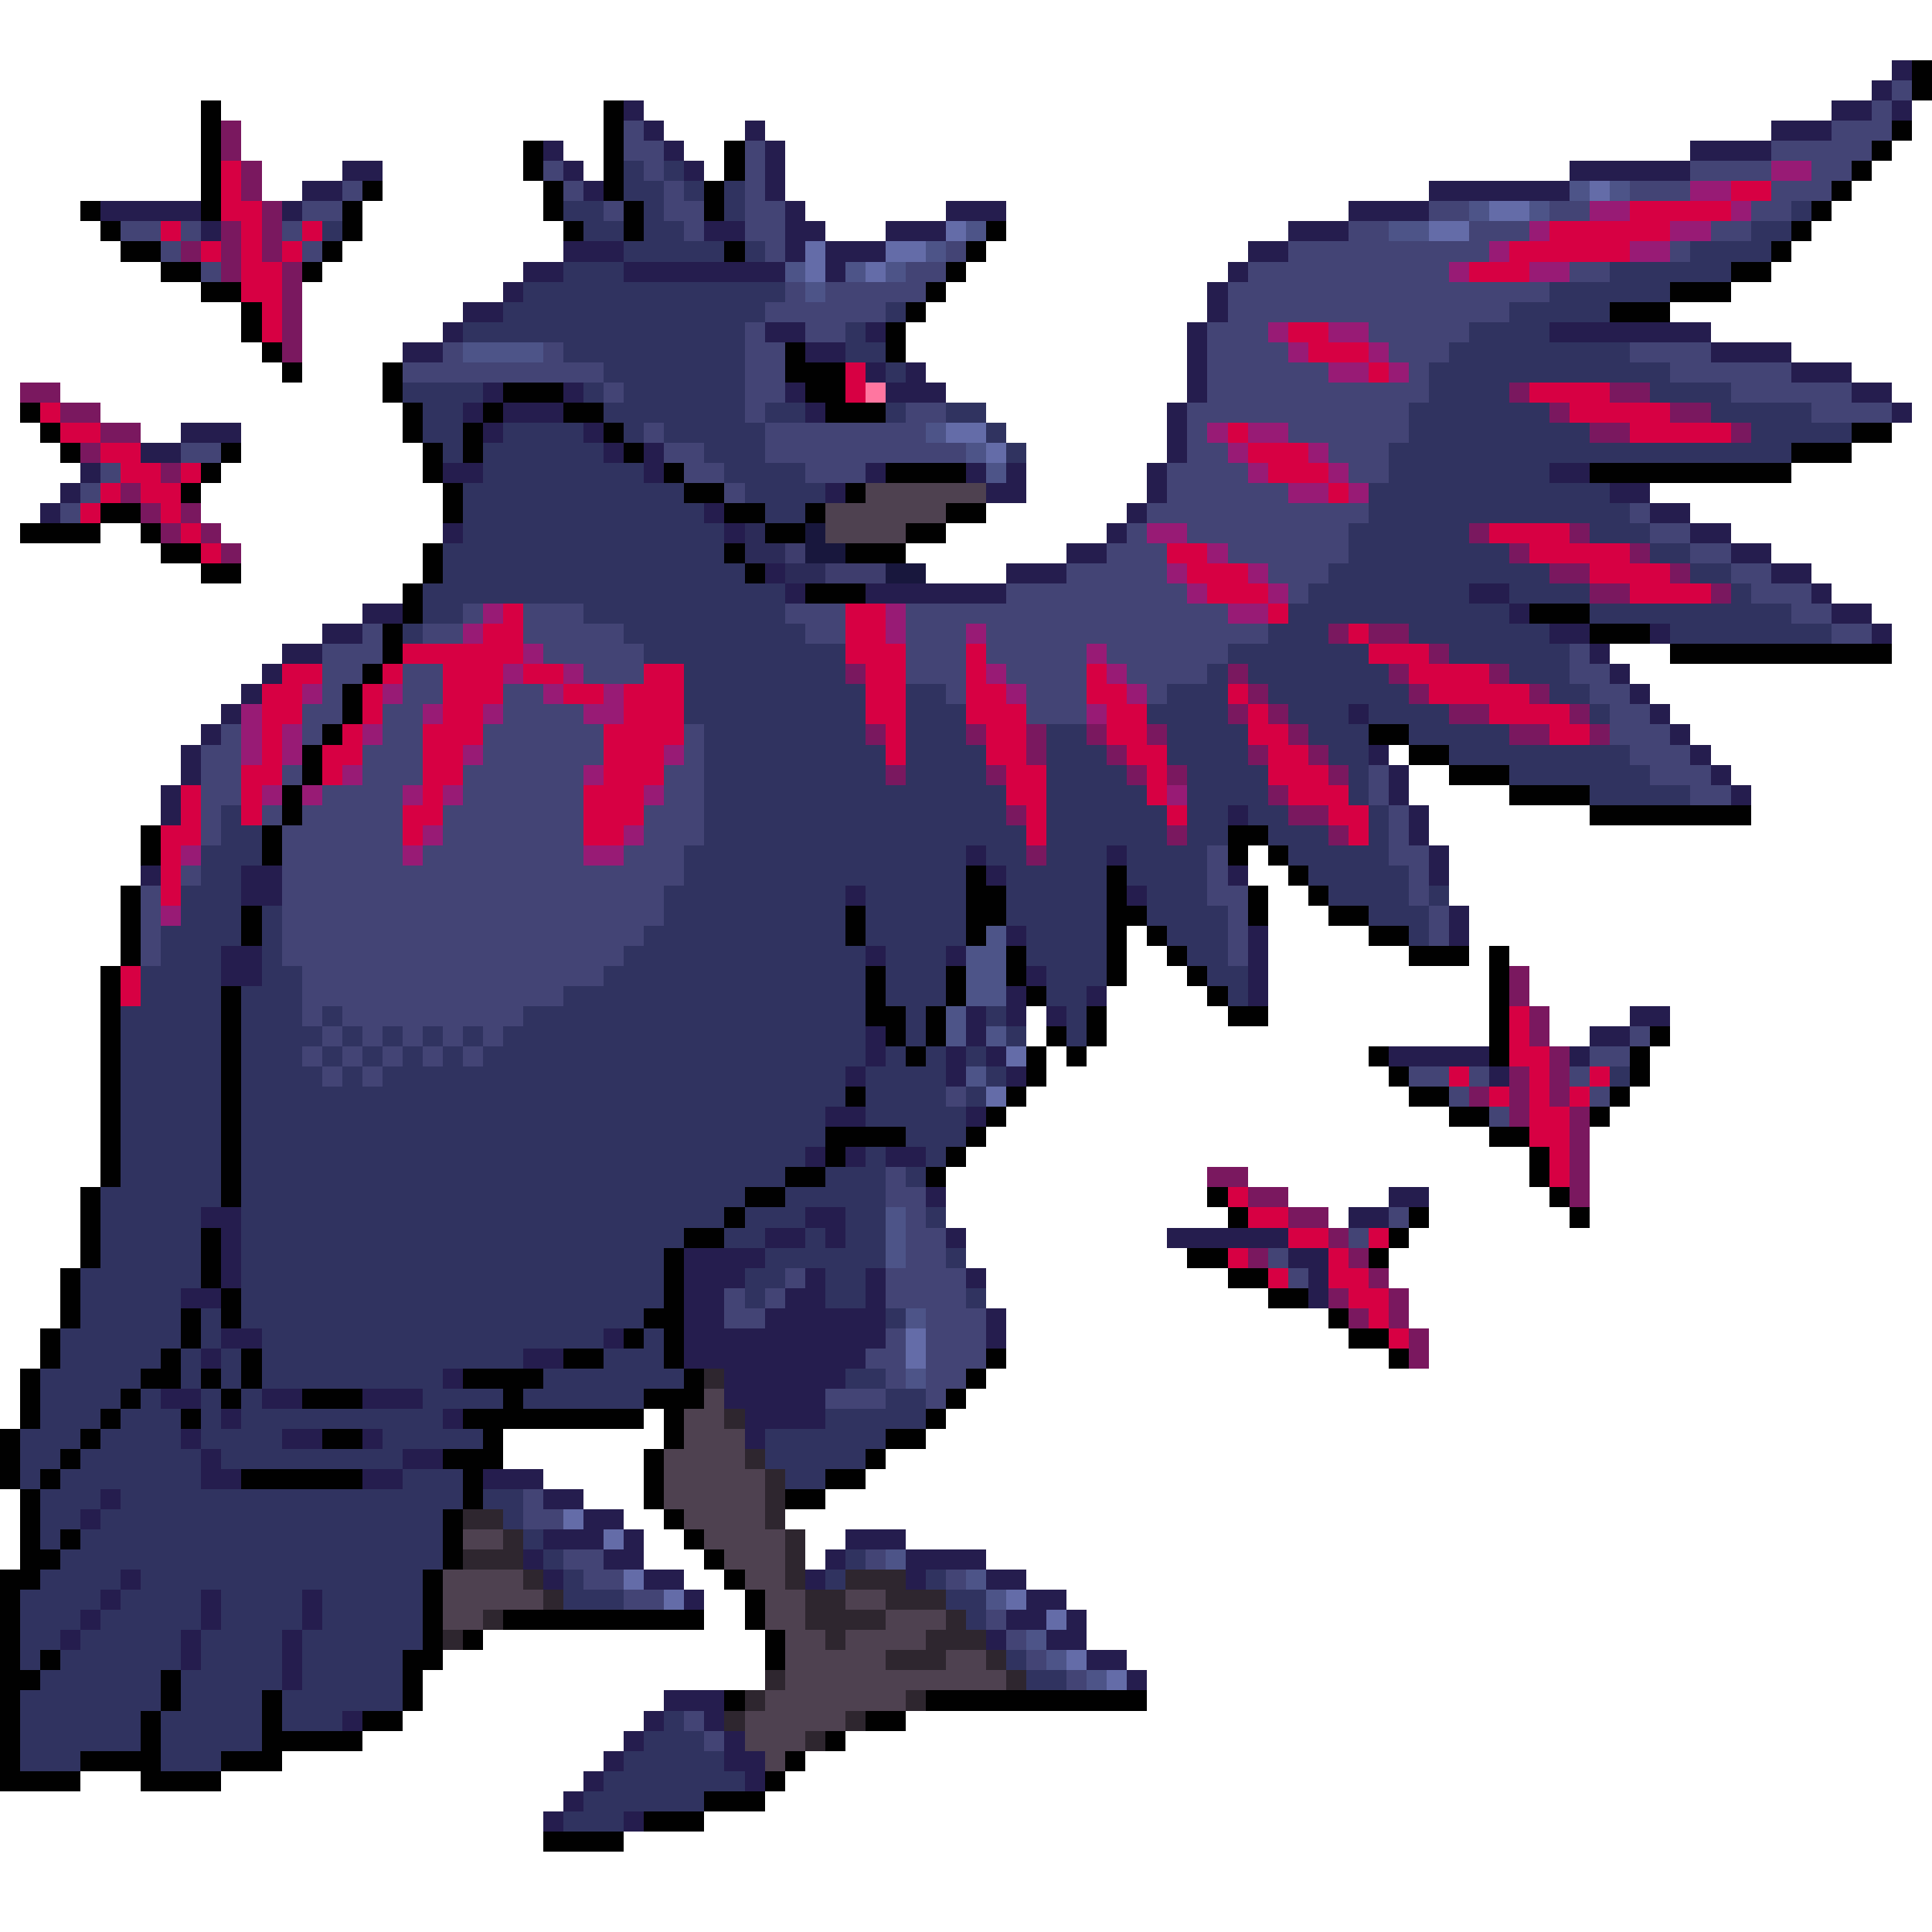 <svg xmlns="http://www.w3.org/2000/svg" viewBox="0 -0.5 96 96" shape-rendering="crispEdges">
<path stroke="#251d4e" d="M94 3h1M93 4h1M31 5h1M91 5h2M94 5h1M32 6h1M37 6h1M88 6h3M27 7h1M33 7h1M38 7h1M84 7h4M17 8h2M28 8h1M34 8h1M38 8h1M78 8h6M15 9h2M29 9h1M38 9h1M71 9h7M5 10h5M14 10h1M39 10h1M47 10h3M67 10h4M10 11h1M35 11h2M39 11h2M44 11h3M64 11h3M28 12h3M39 12h1M41 12h3M62 12h2M26 13h2M31 13h8M41 13h1M61 13h1M25 14h1M60 14h1M23 15h2M60 15h1M22 16h1M38 16h2M43 16h1M59 16h1M77 16h8M20 17h2M40 17h2M59 17h1M85 17h4M43 18h1M45 18h1M59 18h1M89 18h3M24 19h1M28 19h1M39 19h1M44 19h3M59 19h1M92 19h2M23 20h1M25 20h3M40 20h1M58 20h1M94 20h1M9 21h3M24 21h1M29 21h1M58 21h1M7 22h2M30 22h1M32 22h1M58 22h1M4 23h1M22 23h2M32 23h1M43 23h1M48 23h1M50 23h1M57 23h1M77 23h2M3 24h1M41 24h1M49 24h2M57 24h1M80 24h2M2 25h1M35 25h1M56 25h1M82 25h2M22 26h1M36 26h1M55 26h1M84 26h2M53 27h2M86 27h2M38 28h1M50 28h3M88 28h2M39 29h1M43 29h7M73 29h2M90 29h1M18 30h2M75 30h1M91 30h2M16 31h2M77 31h2M82 31h1M93 31h1M14 32h2M79 32h1M13 33h1M80 33h1M12 34h1M81 34h1M11 35h1M67 35h1M82 35h1M10 36h1M83 36h1M9 37h1M68 37h1M84 37h1M9 38h1M69 38h1M85 38h1M8 39h1M69 39h1M86 39h1M8 40h1M61 40h1M70 40h1M70 41h1M48 42h1M55 42h1M71 42h1M7 43h1M12 43h2M49 43h1M61 43h1M71 43h1M12 44h2M42 44h1M56 44h1M72 45h1M50 46h1M62 46h1M72 46h1M11 47h2M43 47h1M47 47h1M62 47h1M11 48h2M51 48h1M62 48h1M50 49h1M54 49h1M62 49h1M48 50h1M50 50h1M52 50h1M81 50h2M43 51h1M48 51h1M79 51h2M43 52h1M47 52h1M49 52h1M69 52h5M78 52h1M42 53h1M47 53h1M50 53h1M74 53h1M41 55h2M48 55h1M40 57h1M42 57h1M44 57h2M46 59h1M69 59h2M10 60h2M40 60h2M67 60h2M11 61h1M38 61h2M41 61h1M47 61h1M58 61h6M11 62h1M34 62h4M64 62h2M11 63h1M34 63h3M40 63h1M43 63h1M48 63h1M65 63h1M9 64h2M34 64h2M39 64h2M43 64h1M65 64h1M34 65h2M38 65h6M49 65h1M11 66h2M30 66h1M34 66h10M49 66h1M10 67h1M26 67h2M34 67h9M22 68h1M36 68h6M8 69h2M13 69h2M18 69h3M36 69h5M11 70h1M22 70h1M37 70h4M9 71h1M14 71h2M18 71h1M37 71h1M10 72h1M20 72h2M10 73h2M18 73h2M24 73h3M5 74h1M27 74h2M4 75h1M29 75h2M27 76h3M31 76h1M42 76h3M26 77h1M30 77h2M41 77h1M45 77h4M6 78h1M27 78h1M32 78h2M40 78h1M45 78h1M49 78h2M5 79h1M10 79h1M15 79h1M34 79h1M51 79h2M4 80h1M10 80h1M15 80h1M50 80h2M53 80h1M3 81h1M9 81h1M14 81h1M49 81h1M52 81h2M9 82h1M14 82h1M54 82h2M14 83h1M56 83h1M33 84h3M17 85h1M32 85h1M35 85h1M31 86h1M36 86h1M30 87h1M36 87h2M29 88h1M37 88h1M28 89h1M27 90h1M31 90h1" />
<path stroke="#010101" d="M95 3h1M95 4h1M10 5h1M30 5h1M10 6h1M30 6h1M94 6h1M10 7h1M26 7h1M30 7h1M36 7h1M93 7h1M10 8h1M26 8h1M30 8h1M36 8h1M92 8h1M10 9h1M18 9h1M27 9h1M30 9h1M35 9h1M91 9h1M4 10h1M10 10h1M17 10h1M27 10h1M31 10h1M35 10h1M90 10h1M5 11h1M17 11h1M28 11h1M31 11h1M49 11h1M89 11h1M6 12h2M16 12h1M36 12h1M48 12h1M88 12h1M8 13h2M15 13h1M47 13h1M86 13h2M10 14h2M46 14h1M83 14h3M12 15h1M45 15h1M80 15h3M12 16h1M44 16h1M13 17h1M39 17h1M44 17h1M14 18h1M19 18h1M39 18h3M19 19h1M25 19h3M40 19h2M1 20h1M20 20h1M24 20h1M28 20h2M41 20h3M2 21h1M20 21h1M23 21h1M30 21h1M92 21h2M3 22h1M11 22h1M21 22h1M23 22h1M31 22h1M89 22h3M10 23h1M21 23h1M33 23h1M44 23h4M79 23h10M9 24h1M22 24h1M34 24h2M42 24h1M5 25h2M22 25h1M36 25h2M40 25h1M47 25h2M1 26h4M7 26h1M38 26h2M45 26h2M8 27h2M21 27h1M36 27h1M42 27h3M10 28h2M21 28h1M37 28h1M20 29h1M40 29h3M20 30h1M76 30h3M19 31h1M79 31h3M19 32h1M83 32h11M18 33h1M17 34h1M17 35h1M16 36h1M68 36h2M15 37h1M70 37h2M15 38h1M72 38h3M14 39h1M75 39h4M14 40h1M79 40h8M7 41h1M13 41h1M61 41h2M7 42h1M13 42h1M61 42h1M63 42h1M48 43h1M55 43h1M64 43h1M6 44h1M48 44h2M55 44h1M62 44h1M65 44h1M6 45h1M12 45h1M42 45h1M48 45h2M55 45h2M62 45h1M66 45h2M6 46h1M12 46h1M42 46h1M48 46h1M55 46h1M57 46h1M68 46h2M6 47h1M50 47h1M55 47h1M58 47h1M70 47h3M74 47h1M5 48h1M43 48h1M47 48h1M50 48h1M55 48h1M59 48h1M74 48h1M5 49h1M11 49h1M43 49h1M47 49h1M51 49h1M60 49h1M74 49h1M5 50h1M11 50h1M43 50h2M46 50h1M54 50h1M61 50h2M74 50h1M5 51h1M11 51h1M44 51h1M46 51h1M52 51h1M54 51h1M74 51h1M82 51h1M5 52h1M11 52h1M45 52h1M51 52h1M53 52h1M68 52h1M74 52h1M81 52h1M5 53h1M11 53h1M51 53h1M69 53h1M81 53h1M5 54h1M11 54h1M42 54h1M50 54h1M70 54h2M80 54h1M5 55h1M11 55h1M49 55h1M72 55h2M79 55h1M5 56h1M11 56h1M41 56h4M48 56h1M74 56h2M5 57h1M11 57h1M41 57h1M47 57h1M76 57h1M5 58h1M11 58h1M39 58h2M46 58h1M76 58h1M4 59h1M11 59h1M37 59h2M60 59h1M77 59h1M4 60h1M36 60h1M61 60h1M70 60h1M78 60h1M4 61h1M10 61h1M34 61h2M69 61h1M4 62h1M10 62h1M33 62h1M59 62h2M68 62h1M3 63h1M10 63h1M33 63h1M61 63h2M3 64h1M11 64h1M33 64h1M63 64h2M3 65h1M9 65h1M11 65h1M32 65h2M66 65h1M2 66h1M9 66h1M31 66h1M33 66h1M67 66h2M2 67h1M8 67h1M12 67h1M28 67h2M33 67h1M49 67h1M69 67h1M1 68h1M7 68h2M10 68h1M12 68h1M23 68h4M34 68h1M48 68h1M1 69h1M6 69h1M11 69h1M15 69h3M25 69h1M32 69h3M47 69h1M1 70h1M5 70h1M9 70h1M23 70h9M33 70h1M46 70h1M0 71h1M4 71h1M16 71h2M24 71h1M33 71h1M44 71h2M0 72h1M3 72h1M22 72h3M32 72h1M43 72h1M0 73h1M2 73h1M12 73h6M23 73h1M32 73h1M41 73h2M1 74h1M23 74h1M32 74h1M39 74h2M1 75h1M22 75h1M33 75h1M1 76h1M3 76h1M22 76h1M34 76h1M1 77h2M22 77h1M35 77h1M0 78h2M21 78h1M36 78h1M0 79h1M21 79h1M37 79h1M0 80h1M21 80h1M25 80h10M37 80h1M0 81h1M21 81h1M23 81h1M38 81h1M0 82h1M2 82h1M20 82h2M38 82h1M0 83h2M8 83h1M20 83h1M0 84h1M8 84h1M13 84h1M20 84h1M36 84h1M46 84h11M0 85h1M7 85h1M13 85h1M18 85h2M43 85h2M0 86h1M7 86h1M13 86h5M41 86h1M0 87h1M4 87h4M11 87h3M39 87h1M0 88h4M7 88h4M38 88h1M35 89h3M32 90h3M27 91h4" />
<path stroke="#434475" d="M94 4h1M93 5h1M31 6h1M91 6h3M31 7h2M37 7h1M88 7h5M27 8h1M32 8h1M37 8h1M84 8h4M90 8h2M17 9h1M28 9h1M33 9h1M37 9h1M81 9h3M88 9h3M15 10h2M30 10h1M33 10h2M37 10h2M71 10h2M77 10h2M87 10h2M6 11h2M9 11h1M14 11h1M34 11h1M37 11h2M67 11h2M73 11h3M85 11h2M8 12h1M15 12h1M38 12h1M47 12h1M64 12h10M83 12h1M10 13h1M45 13h2M62 13h10M78 13h2M39 14h1M41 14h5M61 14h16M38 15h6M61 15h14M37 16h1M40 16h2M60 16h3M68 16h5M22 17h1M27 17h1M37 17h2M60 17h4M69 17h3M81 17h4M20 18h10M37 18h2M60 18h6M70 18h1M83 18h6M30 19h1M37 19h2M60 19h11M86 19h6M37 20h1M45 20h2M59 20h11M90 20h4M32 21h1M38 21h8M59 21h1M64 21h6M9 22h2M33 22h2M38 22h10M59 22h2M66 22h3M5 23h1M34 23h2M40 23h3M58 23h4M67 23h2M4 24h1M36 24h1M58 24h6M3 25h1M57 25h11M81 25h1M56 26h1M59 26h8M82 26h2M55 27h3M61 27h6M84 27h2M53 28h5M63 28h3M86 28h2M50 29h9M64 29h1M87 29h3M23 30h1M26 30h3M39 30h3M45 30h16M89 30h2M18 31h1M21 31h2M26 31h5M40 31h2M45 31h3M49 31h14M91 31h2M16 32h3M27 32h5M45 32h3M49 32h5M55 32h6M78 32h1M16 33h2M20 33h2M29 33h3M45 33h3M50 33h4M56 33h4M78 33h2M16 34h1M20 34h2M25 34h2M47 34h1M51 34h3M57 34h1M79 34h2M15 35h2M19 35h2M25 35h4M51 35h3M80 35h2M11 36h1M15 36h1M19 36h2M24 36h6M34 36h1M80 36h3M10 37h2M18 37h3M24 37h6M34 37h1M81 37h3M10 38h2M14 38h1M18 38h3M23 38h6M33 38h2M68 38h1M82 38h3M10 39h2M16 39h4M23 39h6M33 39h2M68 39h1M84 39h2M10 40h1M13 40h1M15 40h5M22 40h7M32 40h3M69 40h1M10 41h1M14 41h6M22 41h7M32 41h3M69 41h1M14 42h6M21 42h8M31 42h3M60 42h1M69 42h2M9 43h1M14 43h20M60 43h1M70 43h1M7 44h1M14 44h19M60 44h2M70 44h1M7 45h1M14 45h19M61 45h1M71 45h1M7 46h1M14 46h18M61 46h1M71 46h1M7 47h1M14 47h17M61 47h1M15 48h15M15 49h13M15 50h1M17 50h9M16 51h1M18 51h1M20 51h1M22 51h1M24 51h1M81 51h1M15 52h1M17 52h1M19 52h1M21 52h1M23 52h1M79 52h2M16 53h1M18 53h1M70 53h2M73 53h1M78 53h1M47 54h1M72 54h1M79 54h1M74 55h1M44 58h1M44 59h2M45 60h1M69 60h1M45 61h2M67 61h1M45 62h2M63 62h1M39 63h1M44 63h4M64 63h1M36 64h1M38 64h1M44 64h4M36 65h2M46 65h3M44 66h1M46 66h3M43 67h2M46 67h3M44 68h1M46 68h2M41 69h3M46 69h1M26 74h1M26 75h2M28 77h2M43 77h1M29 78h2M47 78h1M31 79h2M49 80h1M50 81h1M51 82h1M53 83h1M34 85h1M35 86h1" />
<path stroke="#7a185f" d="M11 6h1M11 7h1M12 8h1M12 9h1M13 10h1M11 11h1M13 11h1M9 12h1M11 12h1M13 12h1M11 13h1M14 13h1M14 14h1M14 15h1M14 16h1M14 17h1M1 19h2M75 19h1M80 19h2M3 20h2M77 20h1M83 20h2M5 21h2M79 21h2M86 21h1M4 22h1M8 23h1M6 24h1M7 25h1M9 25h1M8 26h1M10 26h1M73 26h1M78 26h1M11 27h1M75 27h1M81 27h1M77 28h2M83 28h1M79 29h2M85 29h1M66 31h1M68 31h2M71 32h1M42 33h1M61 33h1M69 33h1M74 33h1M62 34h1M70 34h1M76 34h1M61 35h1M63 35h1M72 35h2M78 35h1M43 36h1M48 36h1M51 36h1M54 36h1M57 36h1M64 36h1M75 36h2M79 36h1M51 37h1M55 37h1M62 37h1M65 37h1M44 38h1M49 38h1M56 38h1M58 38h1M66 38h1M63 39h1M50 40h1M64 40h2M58 41h1M66 41h1M51 42h1M75 48h1M75 49h1M76 50h1M76 51h1M77 52h1M75 53h1M77 53h1M73 54h1M75 54h1M77 54h1M75 55h1M78 55h1M78 56h1M78 57h1M60 58h2M78 58h1M62 59h2M78 59h1M64 60h2M66 61h1M62 62h1M67 62h1M68 63h1M66 64h1M69 64h1M67 65h1M69 65h1M70 66h1M70 67h1" />
<path stroke="#d70043" d="M11 8h1M11 9h1M86 9h2M11 10h2M81 10h5M8 11h1M12 11h1M15 11h1M77 11h6M10 12h1M12 12h1M14 12h1M75 12h6M12 13h2M73 13h3M12 14h2M13 15h1M13 16h1M64 16h2M65 17h3M42 18h1M68 18h1M42 19h1M76 19h4M2 20h1M78 20h5M3 21h2M61 21h1M81 21h5M5 22h2M62 22h3M6 23h2M9 23h1M63 23h3M5 24h1M7 24h2M66 24h1M4 25h1M8 25h1M9 26h1M74 26h4M10 27h1M58 27h2M76 27h5M59 28h3M79 28h4M60 29h3M81 29h4M25 30h1M42 30h2M63 30h1M24 31h2M42 31h2M67 31h1M20 32h6M42 32h3M48 32h1M68 32h3M14 33h2M19 33h1M22 33h3M26 33h2M32 33h2M43 33h2M48 33h1M54 33h1M70 33h4M13 34h2M18 34h1M22 34h3M28 34h2M31 34h3M43 34h2M48 34h2M54 34h2M61 34h1M71 34h5M13 35h2M18 35h1M22 35h2M31 35h3M43 35h2M48 35h3M55 35h2M62 35h1M74 35h4M13 36h1M17 36h1M21 36h3M30 36h4M44 36h1M49 36h2M55 36h2M62 36h2M77 36h2M13 37h1M16 37h2M21 37h2M30 37h3M44 37h1M49 37h2M56 37h2M63 37h2M12 38h2M16 38h1M21 38h2M30 38h3M50 38h2M57 38h1M63 38h3M9 39h1M12 39h1M21 39h1M29 39h3M50 39h2M57 39h1M64 39h3M9 40h1M12 40h1M20 40h2M29 40h3M51 40h1M58 40h1M66 40h2M8 41h2M20 41h1M29 41h2M51 41h1M67 41h1M8 42h1M8 43h1M8 44h1M6 48h1M6 49h1M75 50h1M75 51h1M75 52h2M72 53h1M76 53h1M79 53h1M74 54h1M76 54h1M78 54h1M76 55h2M76 56h2M77 57h1M77 58h1M61 59h1M62 60h2M64 61h2M68 61h1M61 62h1M66 62h1M63 63h1M66 63h2M67 64h2M68 65h1M69 66h1" />
<path stroke="#303360" d="M31 8h1M33 8h1M31 9h2M34 9h1M36 9h1M28 10h2M32 10h1M36 10h1M89 10h1M16 11h1M29 11h2M32 11h2M87 11h2M31 12h5M37 12h1M84 12h4M28 13h3M80 13h6M26 14h13M77 14h6M25 15h13M44 15h1M75 15h5M23 16h14M42 16h1M73 16h4M28 17h9M42 17h2M72 17h9M30 18h7M44 18h1M71 18h12M20 19h4M29 19h1M31 19h6M71 19h4M82 19h4M21 20h2M30 20h7M38 20h2M44 20h1M47 20h2M70 20h7M85 20h5M21 21h2M25 21h4M31 21h1M33 21h5M49 21h1M70 21h9M87 21h5M22 22h1M24 22h6M35 22h3M50 22h1M69 22h20M24 23h8M36 23h4M69 23h8M23 24h11M37 24h4M68 24h12M23 25h12M38 25h2M68 25h13M23 26h13M67 26h6M79 26h3M22 27h14M67 27h8M82 27h2M22 28h15M66 28h11M84 28h2M21 29h18M65 29h8M75 29h4M86 29h1M21 30h2M29 30h10M64 30h11M79 30h10M20 31h1M31 31h9M63 31h3M70 31h7M83 31h8M32 32h10M61 32h7M72 32h6M34 33h8M60 33h1M62 33h7M75 33h3M34 34h9M45 34h2M58 34h3M63 34h7M77 34h2M34 35h9M45 35h3M57 35h4M64 35h3M68 35h4M79 35h1M35 36h8M45 36h3M52 36h2M58 36h4M65 36h3M70 36h5M35 37h9M45 37h4M52 37h3M58 37h4M66 37h2M72 37h9M35 38h9M45 38h4M52 38h4M59 38h4M67 38h1M75 38h7M35 39h15M52 39h5M59 39h4M67 39h1M79 39h5M11 40h1M35 40h15M52 40h6M59 40h2M62 40h2M68 40h1M11 41h2M35 41h16M52 41h6M59 41h2M63 41h3M68 41h1M10 42h3M34 42h14M49 42h2M52 42h3M56 42h4M64 42h5M10 43h2M34 43h14M50 43h5M56 43h4M65 43h5M9 44h3M33 44h9M43 44h5M50 44h5M57 44h3M66 44h4M71 44h1M9 45h3M13 45h1M33 45h9M43 45h5M50 45h5M57 45h4M68 45h3M8 46h4M13 46h1M32 46h10M43 46h5M51 46h4M58 46h3M70 46h1M8 47h3M13 47h1M31 47h12M44 47h3M51 47h4M59 47h2M7 48h4M13 48h2M30 48h13M44 48h3M52 48h3M60 48h2M7 49h4M12 49h3M28 49h15M44 49h3M52 49h2M61 49h1M6 50h5M12 50h3M16 50h1M26 50h17M45 50h1M49 50h1M53 50h1M6 51h5M12 51h4M17 51h1M19 51h1M21 51h1M23 51h1M25 51h18M45 51h1M50 51h1M53 51h1M6 52h5M12 52h3M16 52h1M18 52h1M20 52h1M22 52h1M24 52h19M44 52h1M46 52h1M48 52h1M6 53h5M12 53h4M17 53h1M19 53h23M43 53h4M49 53h1M80 53h1M6 54h5M12 54h30M43 54h4M48 54h1M6 55h5M12 55h29M43 55h5M6 56h5M12 56h29M45 56h3M6 57h5M12 57h28M43 57h1M46 57h1M6 58h5M12 58h27M41 58h3M45 58h1M5 59h6M12 59h25M39 59h5M5 60h5M12 60h24M37 60h3M42 60h2M46 60h1M5 61h5M12 61h22M36 61h2M40 61h1M42 61h2M5 62h5M12 62h21M38 62h6M47 62h1M4 63h6M12 63h21M37 63h2M41 63h2M4 64h5M12 64h21M37 64h1M41 64h2M48 64h1M4 65h5M10 65h1M12 65h20M44 65h1M3 66h6M10 66h1M13 66h17M32 66h1M3 67h5M9 67h1M11 67h1M13 67h13M30 67h3M2 68h5M9 68h1M11 68h1M13 68h9M27 68h7M42 68h2M2 69h4M7 69h1M10 69h1M12 69h1M21 69h4M26 69h6M44 69h2M2 70h3M6 70h3M10 70h1M12 70h10M41 70h5M1 71h3M5 71h4M10 71h4M19 71h5M38 71h6M1 72h2M4 72h6M11 72h9M38 72h5M1 73h1M3 73h7M20 73h3M39 73h2M2 74h3M6 74h17M24 74h2M2 75h2M5 75h17M25 75h1M2 76h1M4 76h18M26 76h1M3 77h19M27 77h1M42 77h1M2 78h4M7 78h14M28 78h1M41 78h1M46 78h1M1 79h4M6 79h4M11 79h4M16 79h5M28 79h3M47 79h2M1 80h3M5 80h5M11 80h4M16 80h5M48 80h1M1 81h2M4 81h5M10 81h4M15 81h6M1 82h1M3 82h6M10 82h4M15 82h5M50 82h1M2 83h6M9 83h5M15 83h5M51 83h2M1 84h7M9 84h4M14 84h6M1 85h6M8 85h5M14 85h3M33 85h1M1 86h6M8 86h5M32 86h3M1 87h3M8 87h3M31 87h5M30 88h7M29 89h6M28 90h3" />
<path stroke="#981b75" d="M88 8h2M84 9h2M79 10h2M86 10h1M76 11h1M83 11h2M74 12h1M81 12h2M72 13h1M76 13h2M63 16h1M66 16h2M64 17h1M68 17h1M66 18h2M69 18h1M60 21h1M62 21h2M61 22h1M65 22h1M62 23h1M66 23h1M64 24h2M67 24h1M57 26h2M60 27h1M58 28h1M62 28h1M59 29h1M63 29h1M24 30h1M44 30h1M61 30h2M23 31h1M44 31h1M48 31h1M26 32h1M54 32h1M25 33h1M28 33h1M49 33h1M55 33h1M15 34h1M19 34h1M27 34h1M30 34h1M50 34h1M56 34h1M12 35h1M21 35h1M24 35h1M29 35h2M54 35h1M12 36h1M14 36h1M18 36h1M12 37h1M14 37h1M23 37h1M33 37h1M17 38h1M29 38h1M13 39h1M15 39h1M20 39h1M22 39h1M32 39h1M58 39h1M21 41h1M31 41h1M9 42h1M20 42h1M29 42h2M8 45h1" />
<path stroke="#4d5488" d="M78 9h1M80 9h1M73 10h1M76 10h1M48 11h1M69 11h2M46 12h1M39 13h1M42 13h1M44 13h1M40 14h1M23 17h4M46 21h1M48 22h1M49 23h1M49 46h1M48 47h2M48 48h2M48 49h2M47 50h1M47 51h1M49 51h1M48 53h1M44 60h1M44 61h1M44 62h1M45 65h1M45 68h1M44 77h1M48 78h1M49 79h1M51 81h1M52 82h1M54 83h1" />
<path stroke="#646ca8" d="M79 9h1M74 10h2M47 11h1M71 11h2M40 12h1M44 12h2M40 13h1M43 13h1M47 21h2M49 22h1M50 52h1M49 54h1M45 66h1M45 67h1M28 75h1M30 76h1M31 78h1M33 79h1M50 79h1M52 80h1M53 82h1M55 83h1" />
<path stroke="#ff76a0" d="M43 19h1" />
<path stroke="#4e4150" d="M43 24h6M41 25h6M41 26h4M35 69h1M34 70h2M34 71h3M33 72h4M33 73h5M33 74h5M34 75h4M23 76h2M35 76h4M36 77h3M22 78h4M37 78h2M22 79h5M38 79h2M42 79h2M22 80h2M38 80h2M44 80h3M39 81h2M42 81h4M39 82h5M47 82h2M39 83h11M38 84h7M37 85h5M37 86h3M38 87h1" />
<path stroke="#2c2b58" d="M37 26h1M37 27h2M39 28h2" />
<path stroke="#18173d" d="M40 26h1M40 27h2M44 28h2" />
<path stroke="#3e3d6d" d="M39 27h1M41 28h3" />
<path stroke="#2e262f" d="M35 68h1M36 70h1M37 72h1M38 73h1M38 74h1M23 75h2M38 75h1M25 76h1M39 76h1M23 77h3M39 77h1M26 78h1M39 78h1M42 78h3M27 79h1M40 79h2M44 79h3M24 80h1M40 80h4M47 80h1M22 81h1M41 81h1M46 81h3M44 82h3M49 82h1M38 83h1M50 83h1M37 84h1M45 84h1M36 85h1M42 85h1M40 86h1" />
</svg>